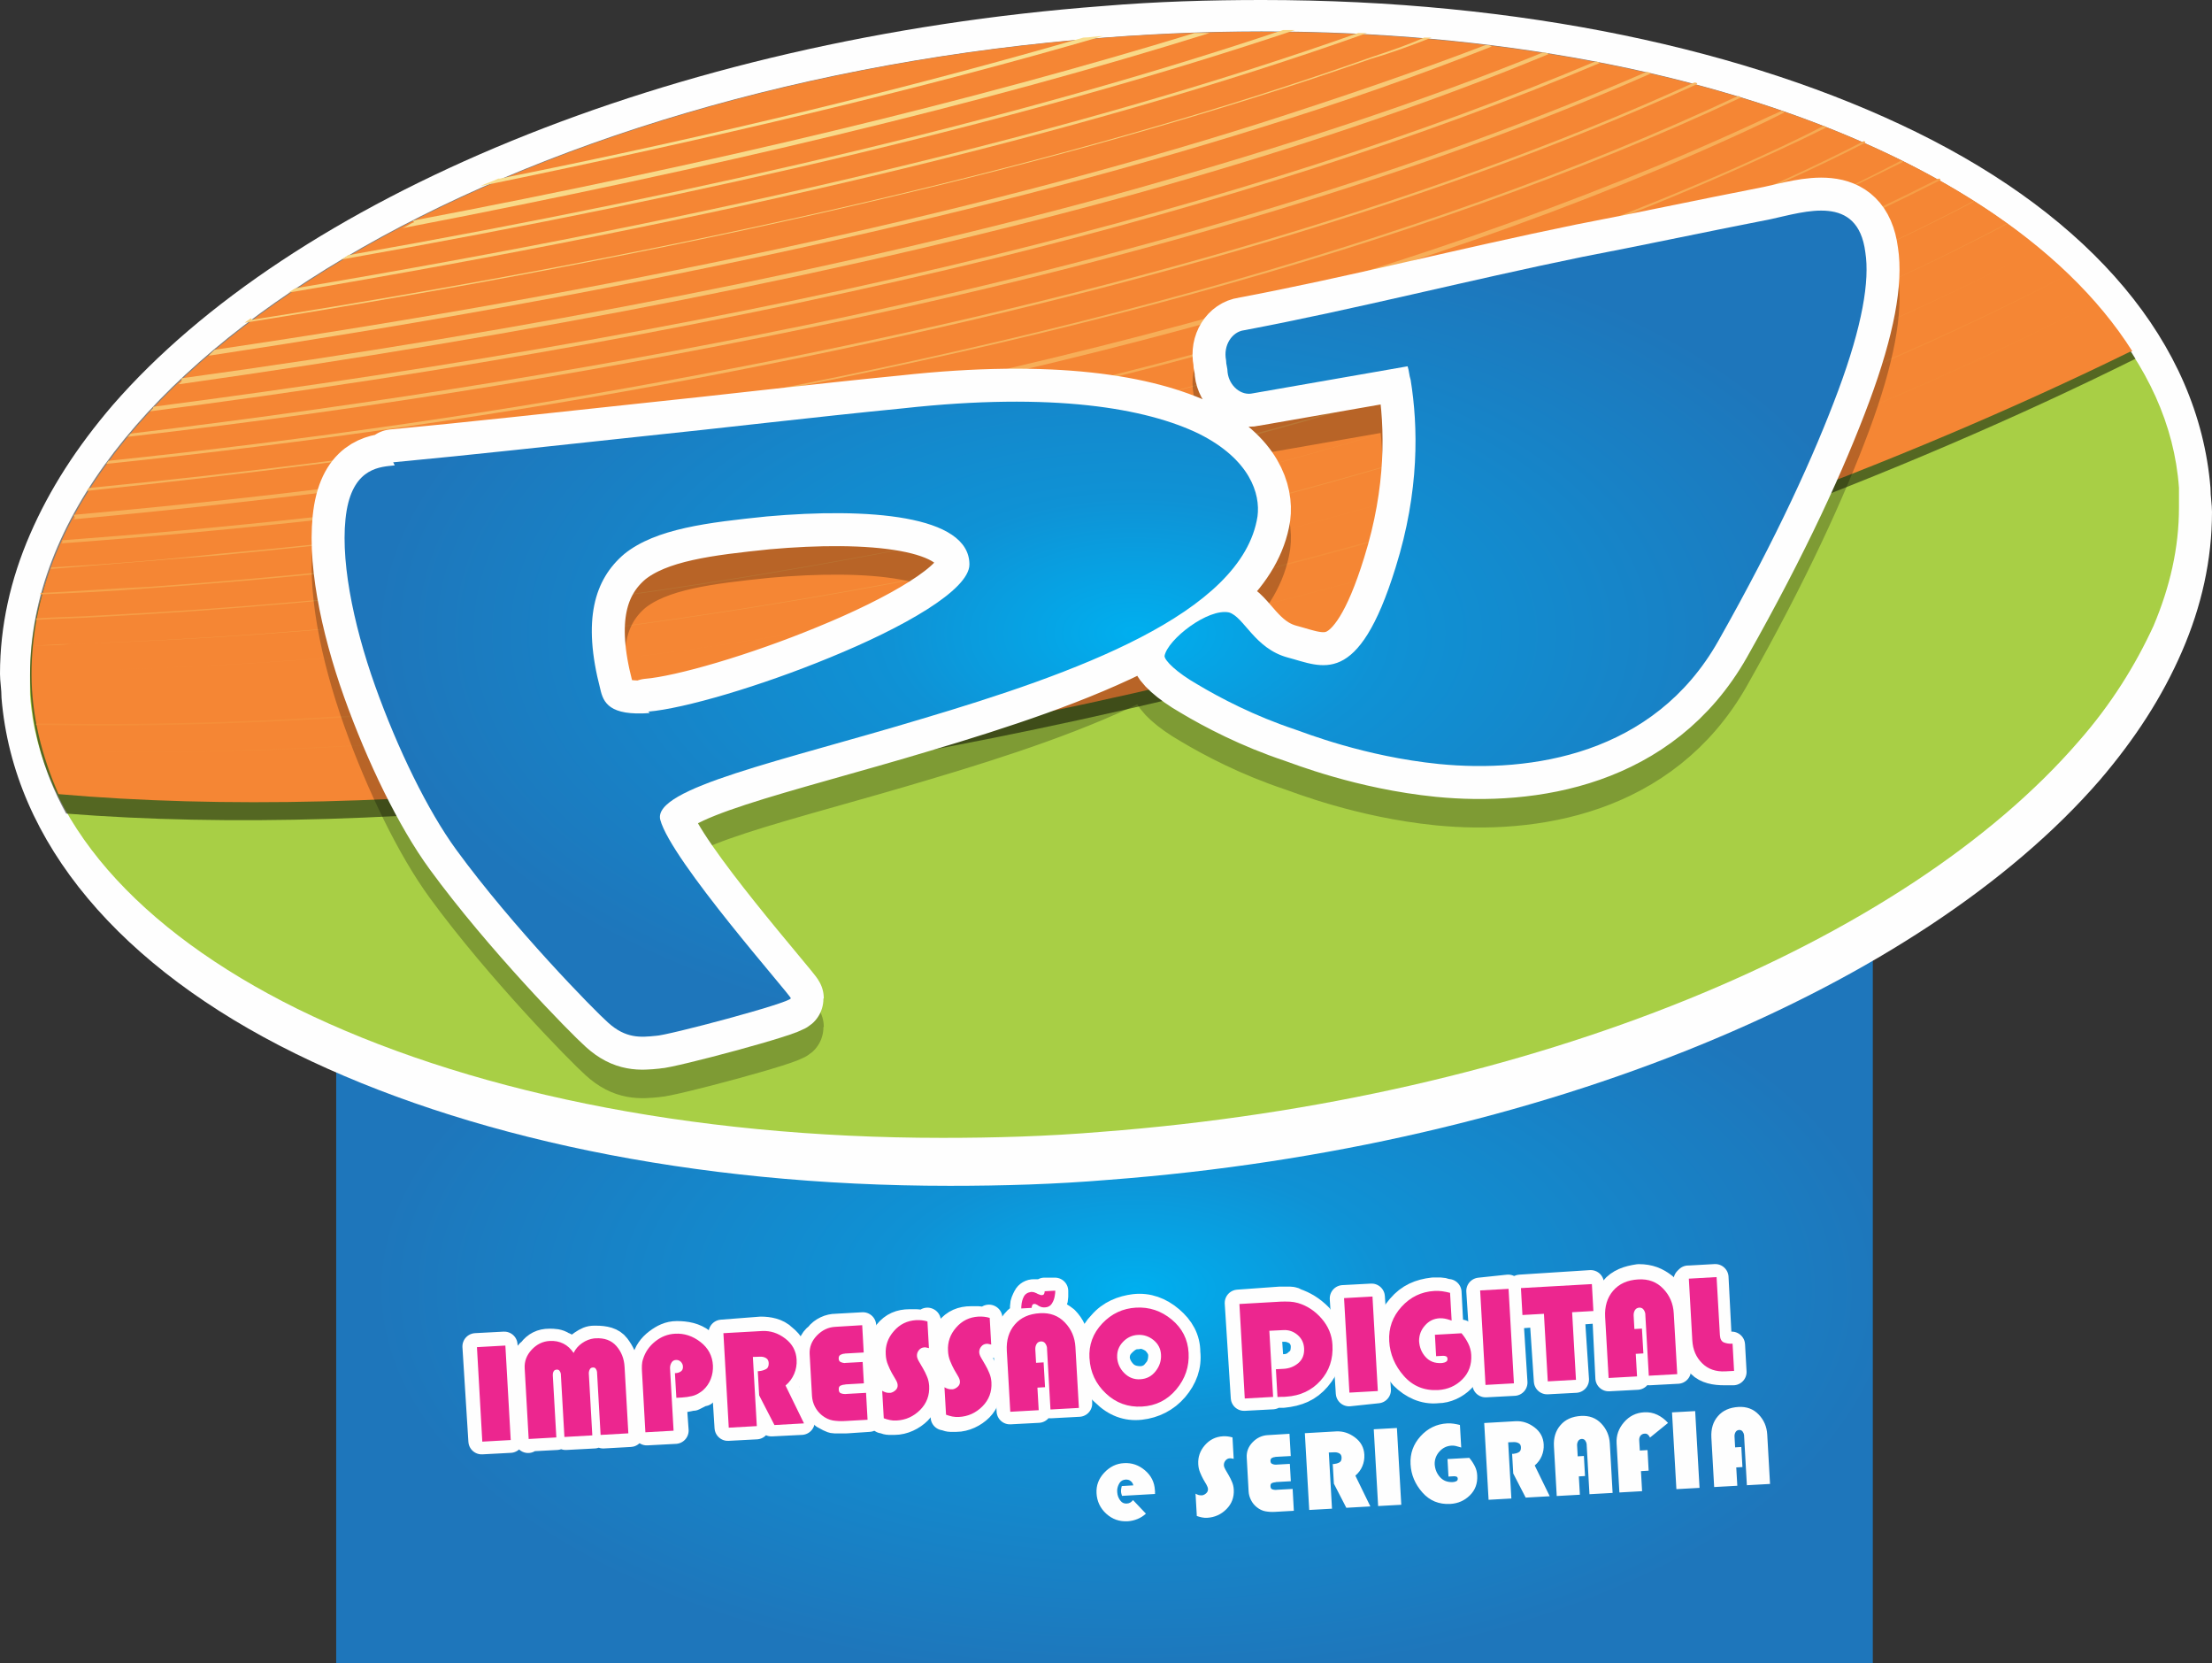 <?xml version="1.0" encoding="UTF-8"?>
<!DOCTYPE svg PUBLIC "-//W3C//DTD SVG 1.1//EN" "http://www.w3.org/Graphics/SVG/1.1/DTD/svg11.dtd">
<!-- Creator: CorelDRAW X6 -->
<svg xmlns="http://www.w3.org/2000/svg" xml:space="preserve" width="321.457mm" height="241.637mm" version="1.1" style="shape-rendering:geometricPrecision; text-rendering:geometricPrecision; image-rendering:optimizeQuality; fill-rule:evenodd; clip-rule:evenodd"
viewBox="0 0 29339 22054"
 xmlns:xlink="http://www.w3.org/1999/xlink">
 <rect x="0" y="0" width="29339" height="22054" fill="#333333" stroke="none"/>
 <defs>
  <style type="text/css">
   <![CDATA[
    .str0 {stroke:#FEFEFE;stroke-width:353.48;stroke-linejoin:round}
    .str1 {stroke:black;stroke-width:874.318;stroke-linecap:round;stroke-linejoin:round;stroke-opacity:0.251}
    .str2 {stroke:#FEFEFE;stroke-width:874.318;stroke-linecap:round;stroke-linejoin:round}
    .fil2 {fill:none;fill-rule:nonzero}
    .fil29 {fill:none;fill-rule:nonzero}
    .fil6 {fill:#F58634}
    .fil4 {fill:#A8CF45;fill-rule:nonzero}
    .fil3 {fill:#EC268F;fill-rule:nonzero}
    .fil8 {fill:#F48A36;fill-rule:nonzero}
    .fil11 {fill:#F49540;fill-rule:nonzero}
    .fil7 {fill:#F58634;fill-rule:nonzero}
    .fil9 {fill:#F58E39;fill-rule:nonzero}
    .fil10 {fill:#F5923C;fill-rule:nonzero}
    .fil12 {fill:#F59943;fill-rule:nonzero}
    .fil15 {fill:#F5A64F;fill-rule:nonzero}
    .fil13 {fill:#F69E47;fill-rule:nonzero}
    .fil14 {fill:#F6A24A;fill-rule:nonzero}
    .fil16 {fill:#F6AA53;fill-rule:nonzero}
    .fil18 {fill:#F6B25C;fill-rule:nonzero}
    .fil17 {fill:#F7AE58;fill-rule:nonzero}
    .fil19 {fill:#F7B761;fill-rule:nonzero}
    .fil20 {fill:#F7BB66;fill-rule:nonzero}
    .fil22 {fill:#F7C470;fill-rule:nonzero}
    .fil21 {fill:#F8C06B;fill-rule:nonzero}
    .fil23 {fill:#F8C875;fill-rule:nonzero}
    .fil24 {fill:#F8CD79;fill-rule:nonzero}
    .fil25 {fill:#F8D17E;fill-rule:nonzero}
    .fil26 {fill:#F8D583;fill-rule:nonzero}
    .fil27 {fill:#F8D988;fill-rule:nonzero}
    .fil28 {fill:#F8DE8E;fill-rule:nonzero}
    .fil1 {fill:#FEFEFE;fill-rule:nonzero}
    .fil30 {fill:black;fill-rule:nonzero;fill-opacity:0.251}
    .fil5 {fill:black;fill-opacity:0.502}
    .fil0 {fill:url(#id0)}
    .fil31 {fill:url(#id1);fill-rule:nonzero}
   ]]>
  </style>
  <radialGradient id="id0" gradientUnits="objectBoundingBox" cx="52%" cy="52%" r="50%" fx="52%" fy="52%">
   <stop offset="0" style="stop-color:#00AFEF"/>
   <stop offset="0.322" style="stop-color:#0F92D5"/>
   <stop offset="1" style="stop-color:#1E76BB"/>
   <stop offset="1" style="stop-color:#1E76BB"/>
  </radialGradient>
  <radialGradient id="id1" gradientUnits="objectBoundingBox" xlink:href="#id0" cx="52%" cy="52%" r="50%" fx="52%" fy="52%">
  </radialGradient>
 </defs>
 <g id="Camada_x0020_1">
  <polygon class="fil0" points="4459,22054 24840,22054 24840,11723 4459,11723 "/>
  <path class="fil1" d="M14630 80c717,-60 1413,-80 2110,-80 3424,0 6449,657 8678,1752 2309,1135 3742,2787 3901,4717 0,119 20,219 20,318l0 0 0 0c0,637 -139,1254 -398,1851 -259,597 -617,1154 -1095,1712 -2369,2727 -7365,4857 -13137,5294 -717,60 -1413,80 -2110,80l0 0c-3424,0 -6449,-657 -8678,-1752 -2309,-1135 -3742,-2787 -3901,-4717 0,-119 -20,-219 -20,-318l0 0 0 0c0,-637 139,-1254 398,-1851 259,-597 617,-1154 1095,-1712 2369,-2727 7365,-4857 13137,-5294z"/>
  <g>
   <polygon class="fil2 str0" points="6688,17834 6767,19088 6389,19108 6310,17854 "/>
  </g>
  <g>
   <g>
    <path id="_1" class="fil2 str0" d="M7006 19088l-60 -935c0,-100 20,-179 100,-239 60,-80 139,-119 239,-119 60,0 119,0 179,40 60,20 100,60 139,119 20,-60 60,-100 119,-139 60,-40 100,-60 159,-60 0,0 0,0 0,0 0,0 0,0 20,0 119,0 219,20 279,100 60,80 100,159 119,279l60 876 -358 20 -40 -816c0,0 0,0 0,0 0,0 0,0 0,0 0,-20 0,-20 -20,-40 0,-20 -20,-20 -40,-20 -20,0 -40,0 -40,20 0,20 -20,20 -20,40 0,0 0,0 0,0 0,0 0,0 0,0l40 816 -378 20 -40 -816c0,0 0,0 0,0 0,0 0,0 0,0 0,-20 0,-20 -20,-40 0,-20 -20,-20 -40,-20 -20,0 -40,0 -40,20 0,20 -20,40 -20,40l40 816 -378 20 0 20z"/>
   </g>
  </g>
  <g>
   <g>
    <path id="_2" class="fil2 str0" d="M8957 18531l-20 -338c20,0 60,0 80,-20 20,-20 40,-40 40,-60 0,-20 -20,-40 -20,-60 -20,-20 -40,-20 -60,-20 -20,0 -40,20 -60,40 -20,20 -20,40 -20,60 0,0 0,0 0,0 0,0 0,0 0,0l60 836 -378 20 -40 -796c0,-20 0,-60 0,-80 0,-20 0,-60 20,-80 20,-100 80,-179 159,-239 80,-60 159,-100 259,-100 119,0 239,20 338,100 100,80 159,179 159,318 0,60 0,119 -20,179 -20,60 -60,100 -100,159 0,0 0,0 -20,20 0,0 0,0 -20,0 -40,20 -80,40 -119,60 -40,0 -80,20 -139,20l-80 0 -20 -20z"/>
   </g>
  </g>
  <g>
   <g>
    <path id="_3" class="fil2 str0" d="M9972 17993l60 916 -378 20 -80 -1254 518 -40c100,0 219,20 299,100 100,80 139,159 159,279 0,60 0,119 -40,179 -20,60 -60,119 -119,159l239 498 -398 20 -199 -398 -20 -318c0,0 0,0 0,0 0,0 0,0 20,0 40,0 60,-20 80,-20 20,-20 40,-40 40,-80 0,-40 -20,-60 -40,-60 -20,-20 -40,-20 -80,-20 0,0 0,0 0,0 0,0 0,0 0,0l-100 0 40 20z"/>
   </g>
  </g>
  <g>
   <g>
    <path id="_4" class="fil2 str0" d="M11425 18053l20 279 -239 20c0,0 0,0 0,0 0,0 0,0 0,0 -20,0 -40,0 -60,20 -20,0 -20,20 -20,60 0,20 20,40 20,40 20,0 40,0 60,0 0,0 0,0 20,0 0,0 0,0 20,0l259 -20 20 358 -299 20c-60,0 -100,0 -159,0 -40,0 -100,-40 -139,-60 -40,-40 -80,-80 -100,-119 -20,-40 -40,-100 -40,-139l-40 -557c0,-100 20,-179 100,-239 60,-80 159,-119 239,-119l358 -20 20 358 -259 20c0,0 0,0 0,0 0,0 0,0 0,0 -20,0 -40,0 -60,20 -20,0 -20,20 -20,60 0,20 0,40 20,40 20,0 40,20 60,20 0,0 0,0 20,0 0,0 0,0 20,0l219 -20 -40 -20z"/>
   </g>
  </g>
  <g>
   <g>
    <path id="_5" class="fil2 str0" d="M12301 17516l20 358c-20,0 -20,0 -40,0 -20,0 -20,0 -40,0 -20,0 -60,20 -80,40 -20,20 -20,40 -20,80 0,20 20,40 20,80 20,20 40,60 60,100 20,40 40,80 60,100 20,40 20,80 20,119 0,119 -40,239 -119,318 -80,80 -199,139 -318,139 -20,0 -60,0 -80,0 -20,0 -60,-20 -80,-20l-20 -358c20,0 40,20 40,20 20,0 40,0 40,0 0,0 0,0 0,0 0,0 0,0 0,0 20,0 40,-20 60,-40 20,-20 20,-40 20,-60 0,-20 0,-40 -20,-60 -20,-20 -40,-60 -60,-80 -20,-40 -40,-80 -60,-119 -20,-40 -20,-80 -40,-139 0,-119 20,-219 100,-318 80,-100 179,-139 299,-139 20,0 60,0 80,0 20,0 60,0 80,20l0 0 80 -40z"/>
   </g>
  </g>
  <g>
   <g>
    <path id="_6" class="fil2 str0" d="M13117 17476l20 358c-20,0 -20,0 -40,0 -20,0 -20,0 -40,0 -20,0 -60,20 -80,40 -20,20 -20,40 -20,80 0,20 20,40 20,80 20,20 40,60 60,100 20,40 40,80 60,100 20,40 20,80 20,119 0,119 -40,239 -119,318 -80,80 -199,139 -318,139 -20,0 -60,0 -80,0 -20,0 -60,-20 -80,-20l-20 -358c20,0 40,20 40,20 20,0 40,0 40,0 0,0 0,0 0,0 0,0 0,0 0,0 20,0 40,-20 60,-40 20,-20 20,-40 20,-60 0,-20 0,-40 -20,-60 -20,-20 -40,-60 -60,-80 -20,-40 -40,-80 -60,-119 -20,-40 -20,-80 -40,-139 0,-119 20,-219 100,-318 80,-100 179,-139 299,-139 20,0 60,0 80,0 20,0 60,0 80,20l0 0 80 -40z"/>
   </g>
  </g>
  <g>
   <g>
    <path id="_7" class="fil2 str0" d="M13833 18053l20 338 -100 0 20 299 -378 20 -40 -816c0,-139 20,-259 100,-358 80,-100 199,-139 338,-159 139,0 239,40 338,119 80,80 139,199 139,318l40 796 -378 20 -40 -816c0,0 0,0 0,0 0,0 0,0 0,0 0,-20 -20,-40 -20,-60 -20,-20 -40,-20 -60,-20 -20,0 -40,20 -60,40 -20,20 -20,40 -20,80l20 179 100 0 -20 20zm20 -935l139 0c0,20 0,20 0,40 0,20 0,20 0,40 0,40 -20,80 -40,100 -20,40 -60,40 -100,60 -20,0 -20,0 -40,0 -20,0 -20,0 -40,-20 0,0 0,0 0,0 0,0 0,0 0,0 0,0 -20,0 -20,-20 0,0 -20,0 -20,0 -20,0 -20,0 -20,20 0,0 0,20 0,20 0,0 0,0 0,0 0,0 0,0 0,0l-139 0c0,0 0,-20 0,-20 0,0 0,-20 0,-20 0,-40 20,-80 40,-119 20,-40 60,-60 100,-60 20,0 40,0 40,0 20,0 20,0 40,20 0,0 0,0 0,0 0,0 0,0 20,0 0,0 20,0 20,0 0,0 20,0 20,0 20,0 20,0 20,-20 0,0 0,-20 0,-20 0,0 0,0 0,0 0,0 0,0 0,0l0 0 -20 0z"/>
   </g>
  </g>
  <g>
   <g>
    <path id="_8" class="fil2 str0" d="M14450 18013c-20,-179 40,-338 159,-458 119,-139 279,-199 438,-219 179,-20 338,40 478,159 139,119 219,259 219,438 20,179 -40,338 -159,478 -119,139 -279,219 -458,239 -179,20 -338,-40 -478,-179 -139,-119 -199,-279 -219,-458l0 0 20 0zm358 -20c0,80 40,159 100,219 60,60 139,80 219,80 80,0 159,-40 199,-100 60,-60 80,-139 80,-219 0,-80 -40,-139 -100,-199 -60,-40 -139,-80 -219,-60 -80,0 -139,40 -199,100 -60,60 -80,119 -80,199l0 0 0 -20z"/>
   </g>
  </g>
  <g>
   <g>
    <path id="_9" class="fil2 str0" d="M16819 17635l60 876 -378 20 -80 -1254 557 -40c40,0 80,0 100,0 40,0 80,0 100,20 119,40 219,100 318,199 80,100 139,219 139,338 20,179 -40,338 -159,478 -119,139 -259,199 -458,219 -20,0 -20,0 -20,0 0,0 -20,0 -20,0 -20,0 -20,0 -20,0 0,0 -20,0 -20,0l-20 -358 100 0c80,0 139,-20 199,-80 60,-40 80,-119 80,-199 0,-80 -40,-139 -80,-179 -60,-40 -119,-60 -179,-60l-179 0 -40 20z"/>
   </g>
  </g>
  <g>
   <g>
    <polygon id="_10" class="fil2 str0" points="18192,17197 18272,18431 17894,18471 17814,17217 "/>
   </g>
  </g>
  <g>
   <g>
    <path id="_11" class="fil2 str0" d="M19028 17695l358 -20c40,40 60,80 80,139 20,40 40,100 40,159 0,139 -40,239 -119,318 -80,80 -199,139 -318,139 -179,20 -338,-60 -458,-179 -119,-139 -179,-279 -199,-458 -20,-179 40,-318 159,-458 119,-139 259,-199 438,-219 40,0 80,0 100,0 40,0 60,20 100,20l20 378c0,0 0,0 -20,0 0,0 0,0 -20,0 -20,0 -40,-20 -60,-20 -20,0 -40,0 -60,0 -80,0 -139,40 -199,100 -60,60 -80,119 -80,199 0,80 40,159 80,219 60,60 119,80 219,80 0,0 0,0 20,0 0,0 0,0 20,0 20,0 20,0 40,-20 20,0 20,-20 20,-40 0,-20 0,-20 -20,-40 -20,0 -20,0 -40,0l-80 0 -20 -279 0 -20z"/>
   </g>
  </g>
  <g>
   <g>
    <polygon id="_12" class="fil2 str0" points="20004,17078 20083,18332 19705,18352 19625,17118 "/>
   </g>
  </g>
  <g>
   <g>
    <polygon id="_13" class="fil2 str0" points="20840,17396 20899,18292 20521,18312 20461,17416 20183,17436 20163,17078 21098,17018 21118,17376 "/>
   </g>
  </g>
  <g>
   <g>
    <path id="_14" class="fil2 str0" d="M21775 17615l20 338 -100 0 20 299 -378 20 -40 -816c0,-139 20,-259 100,-358 80,-100 199,-139 338,-159 139,0 239,40 338,119 80,80 139,199 139,318l40 796 -378 20 -40 -816c0,0 0,0 0,0 0,0 0,0 0,0 0,-20 -20,-40 -20,-60 -20,-20 -40,-20 -60,-20 -20,0 -40,20 -60,40 -20,20 -20,40 -20,80l20 179 100 0 -20 20z"/>
   </g>
  </g>
  <g>
   <g>
    <path id="_15" class="fil2 str0" d="M22392 16958l358 -20 40 776c0,60 20,80 60,100 40,20 80,20 119,20l20 358 -119 0c-119,0 -239,-20 -318,-100 -80,-80 -119,-179 -139,-299l-40 -816 20 -20z"/>
   </g>
  </g>
  <path class="fil3" d="M6703 17842l71 1253 -377 21 -71 -1253 377 -21zm309 1239l-53 -939c-5,-91 26,-173 93,-245 67,-72 147,-111 238,-116 68,-4 128,8 182,35 54,27 99,69 136,124 25,-52 62,-95 112,-130 50,-35 104,-56 161,-63 3,0 5,0 8,0 3,0 7,0 10,-1 118,-7 210,27 276,102 66,75 103,167 109,277l50 881 -368 21 -47 -826c0,0 0,-1 0,-3 0,-2 0,-3 0,-5 -2,-15 -7,-29 -16,-42 -8,-13 -21,-19 -39,-18 -19,1 -32,8 -40,22 -8,14 -13,29 -14,45 0,3 0,5 0,7 0,2 0,4 0,7l46 819 -370 21 -47 -826c0,0 0,-1 0,-3 0,-2 0,-3 0,-5 -2,-15 -7,-29 -16,-41 -8,-13 -21,-19 -39,-18 -20,1 -34,9 -42,25 -8,15 -11,32 -10,50l47 824 -370 21zm1959 -544l-19 -329c29,0 54,-7 76,-21 22,-14 32,-36 30,-68 -1,-24 -11,-44 -28,-62 -17,-17 -38,-25 -64,-24 -26,1 -46,13 -58,33 -13,21 -20,43 -21,67 0,1 0,3 0,5 0,2 0,3 0,5l47 828 -374 21 -45 -804c-2,-28 -2,-55 -1,-84 1,-28 6,-57 16,-85 29,-92 82,-169 161,-232 79,-63 166,-97 263,-102 121,-7 234,30 337,110 103,80 158,184 165,310 3,61 -6,121 -28,179 -22,58 -57,109 -104,151 -5,4 -9,8 -14,11 -4,3 -8,6 -12,9 -40,29 -80,48 -121,57 -41,10 -85,16 -133,19l-75 4zm1015 -542l52 915 -372 21 -71 -1253 515 -29c109,-5 211,28 305,100 94,71 145,165 151,280 4,66 -7,129 -32,188 -25,59 -63,111 -115,155l245 502 -392 22 -203 -394 -18 -321c3,1 5,2 9,1 3,0 7,0 10,-1 33,-3 62,-12 89,-26 27,-14 39,-42 37,-83 -2,-30 -14,-51 -36,-64 -22,-13 -46,-19 -73,-18 -1,0 -3,0 -5,0 -2,0 -3,0 -5,0l-92 3zm1456 66l16 282 -244 14c-1,1 -2,2 -3,2 -1,0 -2,0 -3,0 -21,1 -41,6 -59,14 -18,8 -26,26 -24,53 1,26 11,43 28,49 17,7 36,10 56,10 5,0 10,-1 14,-1 4,0 9,-1 14,-1l250 -14 20 357 -306 17c-55,3 -107,0 -156,-8 -49,-9 -96,-31 -142,-67 -39,-32 -71,-70 -94,-115 -23,-45 -36,-93 -39,-143l-31 -554c-5,-93 27,-175 96,-247 69,-71 150,-110 241,-115l360 -22 20 362 -250 14c-1,1 -2,2 -3,2 -1,0 -2,0 -3,0 -20,1 -38,7 -54,16 -16,10 -23,26 -22,50 1,22 10,37 25,44 16,8 32,12 50,14 4,0 7,0 10,-1 3,0 7,0 10,-1l220 -12zm859 -540l20 355c-10,-2 -21,-4 -31,-7 -11,-3 -21,-4 -31,-3 -29,2 -53,14 -71,37 -19,23 -27,48 -26,76 1,21 10,46 26,73 16,27 34,58 53,91 20,34 38,70 54,109 17,39 26,80 29,124 7,125 -33,232 -119,319 -87,87 -191,135 -314,141 -29,2 -57,0 -86,-6 -29,-6 -56,-14 -83,-24l-21 -364c16,9 31,16 47,21 16,5 32,7 48,6 3,0 5,0 8,0 2,0 5,0 8,0 25,-5 47,-17 67,-36 20,-19 29,-41 27,-68 -1,-20 -9,-43 -25,-70 -15,-26 -33,-56 -52,-89 -18,-33 -36,-70 -52,-111 -17,-41 -27,-86 -29,-136 -7,-116 29,-219 108,-309 78,-90 176,-138 294,-145 26,-1 52,-1 78,2 26,3 51,8 75,16l0 -2zm826 -47l20 355c-10,-2 -21,-4 -31,-7 -11,-3 -21,-4 -31,-3 -29,2 -53,14 -71,37 -19,23 -27,48 -26,76 1,21 10,46 26,73 16,27 34,58 53,91 20,34 38,70 54,109 17,39 26,80 29,124 7,126 -33,232 -119,319 -87,87 -191,135 -314,141 -29,2 -57,-1 -86,-6 -29,-6 -56,-14 -83,-24l-21 -364c16,9 31,16 47,21 16,5 32,7 48,6 2,0 5,0 8,0 2,0 5,0 8,0 25,-5 47,-17 67,-36 20,-19 29,-41 27,-68 -1,-20 -9,-43 -25,-70 -15,-26 -33,-56 -52,-89 -18,-33 -36,-70 -52,-111 -17,-41 -27,-86 -29,-136 -7,-116 29,-219 108,-309 78,-90 176,-138 294,-145 26,-1 52,-1 78,2 26,3 51,8 75,16l0 -2zm715 591l19 329 -101 6 17 299 -377 21 -46 -807c-8,-141 27,-258 106,-350 79,-92 190,-142 334,-150 134,-8 244,33 330,123 86,89 133,198 140,327l46 806 -377 21 -46 -807c0,0 0,-1 0,-3 0,-2 0,-4 0,-7 -2,-21 -10,-41 -23,-59 -13,-18 -31,-27 -55,-27 -28,2 -48,13 -60,34 -13,21 -18,45 -17,72l10 178 101 -6zm13 -943l141 -8c1,11 0,23 -1,34 -1,11 -3,23 -5,34 -5,37 -18,71 -38,103 -20,32 -51,49 -92,51 -14,1 -27,0 -41,-3 -13,-3 -26,-8 -38,-15 -3,-1 -5,-3 -9,-5 -3,-2 -6,-5 -9,-7 -8,-5 -16,-9 -23,-12 -8,-3 -15,-5 -23,-4 -11,1 -19,5 -24,14 -5,8 -7,18 -8,28 0,3 0,4 -1,6 -1,1 -1,3 -1,4l-137 8c0,-6 0,-13 0,-20 0,-7 1,-14 2,-22 3,-41 13,-79 31,-114 18,-35 50,-56 96,-63 16,-1 30,1 43,5 12,4 24,9 36,15 3,2 6,4 9,6 3,2 7,3 11,4 8,3 15,6 23,9 8,3 16,4 25,3 13,-1 21,-6 26,-15 4,-9 7,-19 8,-29 0,-1 0,-2 0,-3 0,-1 0,-2 0,-3l0 -2zm595 889c-10,-178 47,-332 170,-462 123,-130 273,-200 448,-210 177,-10 334,43 473,158 139,115 214,262 224,441 10,182 -44,343 -163,485 -119,142 -271,218 -456,228 -185,10 -345,-48 -479,-175 -134,-127 -206,-282 -216,-463l0 -2zm367 -15c5,81 36,152 95,211 59,59 129,87 212,82 84,-5 152,-40 204,-107 52,-66 76,-140 71,-220 -4,-79 -38,-143 -99,-193 -62,-50 -132,-73 -209,-68 -76,4 -142,35 -197,93 -55,58 -80,125 -76,203l0 -2z"/>
  <path class="fil3" d="M16836 17644l50 879 -376 21 -71 -1253 560 -32c36,-1 73,0 109,1 37,2 73,8 108,18 121,36 226,105 314,207 88,102 136,217 143,347 11,188 -42,347 -159,476 -116,129 -268,200 -454,212 -10,1 -20,1 -29,2 -9,1 -19,0 -29,0 -10,1 -20,1 -29,1 -9,0 -19,0 -29,1l-21 -368 96 -5c78,-3 145,-29 201,-76 56,-48 82,-114 77,-197 -4,-73 -34,-132 -88,-178 -55,-46 -117,-67 -187,-63l-186 9zm1368 -452l71 1253 -377 21 -71 -1253 377 -21zm826 507l355 -20c35,41 64,85 88,133 24,48 38,99 41,154 7,130 -32,239 -119,325 -87,87 -193,133 -320,141 -184,10 -336,-52 -455,-187 -119,-135 -184,-289 -194,-460 -10,-174 44,-326 163,-457 118,-130 263,-200 435,-210 36,-2 72,-1 106,4 34,5 69,12 103,21l21 368c-4,-1 -8,-2 -12,-4 -4,-2 -9,-3 -12,-4 -22,-8 -44,-14 -66,-18 -22,-4 -45,-6 -69,-5 -78,4 -143,36 -195,96 -53,59 -78,128 -78,205 5,83 33,154 86,212 53,59 123,86 211,81 4,0 8,0 12,-1 4,0 9,-1 14,-3 14,-2 26,-7 38,-15 11,-8 17,-20 16,-37 -1,-18 -8,-29 -21,-34 -13,-5 -27,-7 -42,-6l-88 5 -16 -285zm979 -609l71 1253 -377 21 -71 -1253 377 -21zm843 310l51 896 -374 21 -51 -896 -285 16 -20 -357 941 -53 20 357 -282 16zm926 217l19 329 -101 6 17 299 -377 21 -46 -807c-8,-141 27,-258 106,-350 79,-92 190,-142 334,-150 134,-8 244,33 330,123 86,89 133,198 140,327l46 806 -377 21 -46 -807c0,0 0,-1 0,-3 0,-2 0,-4 0,-7 -2,-21 -10,-41 -23,-59 -13,-18 -31,-27 -55,-27 -28,2 -48,13 -60,34 -13,21 -18,45 -17,72l10 178 101 -6zm622 -662l368 -21 44 770c3,51 21,84 54,97 33,13 71,19 114,16l20 361 -115 6c-126,7 -230,-29 -309,-108 -80,-79 -123,-180 -130,-303l-46 -819z"/>
  <path class="fil1" d="M15319 19810l-437 25c-3,-8 -5,-17 -8,-26 -3,-9 -4,-18 -5,-27 -1,-14 0,-28 2,-40 2,-12 4,-25 8,-37l153 -9c-5,-24 -17,-43 -35,-57 -18,-15 -40,-21 -65,-20 -37,2 -64,17 -82,44 -18,28 -28,57 -32,89 0,5 0,10 0,15 0,5 0,10 0,15 0,6 1,12 2,18 1,6 2,13 3,20 7,30 20,58 41,83 20,25 48,36 82,34 18,-1 34,-6 47,-14 13,-8 24,-19 35,-32l171 180c-33,30 -70,54 -112,71 -42,17 -85,27 -130,30 -109,6 -203,-27 -284,-100 -80,-73 -123,-164 -129,-271 -6,-103 28,-194 102,-273 74,-79 161,-122 263,-127 104,-6 196,26 278,96 82,70 125,157 131,261 0,4 0,8 1,12 0,4 0,8 1,13 -1,4 -1,8 -1,12 0,4 1,9 1,14zm1028 -755l16 289c-8,-2 -17,-3 -26,-5 -9,-2 -17,-3 -25,-2 -23,1 -43,11 -58,30 -15,19 -22,39 -21,62 1,17 8,37 21,59 13,22 27,47 43,74 16,28 31,57 44,89 14,32 21,65 23,101 6,102 -27,189 -97,259 -70,71 -156,109 -255,115 -23,1 -47,0 -70,-5 -23,-5 -46,-11 -68,-19l-17 -296c13,7 26,13 38,17 13,4 26,5 39,5 2,0 4,0 6,0 2,0 4,0 6,0 20,-4 38,-14 54,-29 16,-15 23,-34 22,-55 -1,-16 -8,-35 -20,-57 -12,-21 -27,-45 -42,-72 -15,-27 -29,-57 -43,-91 -14,-34 -22,-70 -24,-110 -5,-94 24,-178 88,-251 64,-73 143,-112 239,-118 21,-1 43,-1 64,2 21,2 41,7 61,13l0 -2zm761 357l13 229 -198 11c-1,1 -2,2 -2,2 -1,0 -1,0 -2,0 -17,1 -33,5 -48,11 -14,6 -21,21 -20,43 1,21 9,35 23,40 14,5 29,8 46,8 4,0 8,0 11,-1 4,0 7,0 11,-1l203 -11 16 290 -249 14c-45,3 -87,0 -127,-7 -40,-7 -78,-25 -116,-55 -32,-26 -58,-57 -76,-94 -19,-37 -30,-75 -32,-116l-25 -450c-4,-76 22,-143 78,-201 56,-58 122,-89 196,-94l293 -18 17 295 -203 11c-1,1 -2,2 -2,2 -1,0 -1,0 -2,0 -16,1 -31,5 -44,13 -13,8 -19,21 -18,41 1,18 8,30 20,36 13,6 26,10 40,11 3,0 6,0 8,0 3,0 5,0 8,0l179 -10zm517 -150l42 743 -302 17 -58 -1018 418 -24c89,-4 171,23 248,81 77,58 118,134 123,227 3,54 -6,105 -26,153 -20,48 -51,90 -93,126l199 408 -319 18 -165 -320 -15 -261c2,1 4,1 7,1 3,0 5,0 8,0 26,-3 51,-9 72,-21 22,-11 32,-34 30,-68 -1,-24 -11,-42 -29,-52 -18,-10 -38,-15 -59,-15 -1,0 -2,0 -4,0 -2,0 -3,0 -4,0l-75 3zm903 -327l58 1018 -307 17 -58 -1018 307 -17zm671 412l289 -16c28,33 52,69 72,108 20,39 31,80 33,125 6,106 -26,194 -97,264 -71,70 -157,108 -260,114 -150,8 -273,-42 -370,-152 -97,-110 -150,-235 -157,-374 -8,-141 36,-265 132,-371 96,-106 214,-163 353,-171 30,-2 58,0 86,4 28,4 56,10 84,17l17 299c-3,-1 -6,-2 -10,-3 -4,-1 -7,-2 -10,-3 -18,-6 -36,-11 -54,-15 -18,-4 -37,-5 -56,-4 -63,4 -116,30 -159,78 -43,48 -64,104 -63,166 4,67 27,125 70,173 43,48 100,70 171,66 3,0 6,0 10,-1 4,0 7,-1 11,-2 11,-2 21,-6 31,-12 9,-7 14,-17 13,-30 -1,-14 -6,-23 -17,-27 -10,-4 -22,-6 -34,-5l-72 4 -13 -232zm805 -220l42 743 -302 17 -58 -1018 418 -24c89,-4 171,23 248,81 77,58 118,134 123,227 3,54 -6,105 -26,153 -20,48 -51,90 -93,126l199 408 -319 18 -165 -320 -15 -261c2,1 4,1 7,1 3,0 5,0 8,0 26,-3 51,-9 72,-21 22,-11 32,-34 30,-68 -1,-24 -11,-42 -29,-52 -18,-10 -38,-15 -59,-15 -1,0 -2,0 -4,0 -2,0 -3,0 -4,0l-75 3zm1004 178l15 267 -82 5 14 243 -307 17 -37 -656c-7,-115 22,-210 87,-284 64,-75 155,-115 272,-122 109,-6 198,27 268,100 70,73 108,161 114,266l37 655 -307 17 -37 -656c0,0 0,-1 0,-2 0,-2 0,-3 0,-5 -2,-17 -8,-33 -19,-48 -11,-15 -26,-22 -45,-22 -22,1 -39,11 -49,28 -10,17 -15,37 -14,58l8 145 82 -5zm844 -77l15 273 -102 6 15 266 -301 17 -37 -652c-6,-104 27,-197 98,-279 71,-82 160,-126 266,-132 63,-4 122,7 176,33 54,26 101,62 142,108l-239 194c-7,-15 -16,-28 -27,-38 -11,-11 -26,-15 -43,-14 -25,1 -44,11 -57,28 -12,17 -18,38 -16,62l8 134 102 -6zm632 -517l58 1018 -307 17 -58 -1018 307 -17zm612 475l15 267 -82 5 14 243 -307 17 -37 -656c-6,-115 22,-210 87,-284 64,-75 155,-115 272,-122 109,-6 198,27 268,100 70,73 108,161 114,266l37 655 -307 17 -37 -656c0,0 0,-1 0,-2 0,-2 0,-3 0,-5 -2,-17 -8,-33 -19,-48 -11,-15 -25,-22 -45,-22 -22,1 -39,11 -49,28 -10,17 -15,37 -14,58l8 145 82 -5z"/>
  <path class="fil4" d="M16799 597c-697,0 -1393,20 -2110,80 -5732,438 -10649,2508 -12958,5175 -438,498 -756,1015 -995,1533 -219,518 -338,1035 -338,1572l0 0 0 0c0,100 0,179 0,259 119,1672 1453,3125 3543,4160 2189,1075 5175,1712 8559,1712l0 0c697,0 1393,-20 2110,-80 5732,-438 10649,-2508 12958,-5175 438,-498 756,-1015 995,-1533 219,-518 338,-1035 338,-1572l0 0 0 0c0,-100 0,-179 0,-259 -119,-1672 -1453,-3125 -3543,-4160 -2170,-1075 -5175,-1712 -8559,-1712z"/>
  <path class="fil5" d="M28324 4757c-3125,1553 -6947,2986 -11146,4100 -6210,1632 -12022,2269 -16301,1931 -318,-577 -478,-1194 -478,-1851 0,-4060 6369,-7842 14251,-8439 6469,-498 11942,1334 13674,4259l0 0z"/>
  <path class="fil6" d="M28264 4658c-3085,1513 -6807,2886 -10888,3961 -6349,1672 -12301,2289 -16600,1911 -219,-498 -358,-1035 -358,-1592 0,-4060 6369,-7842 14251,-8439 6389,-478 11803,1294 13614,4160l-20 0z"/>
  <g>
   <path class="fil7" d="M677 10310c100,0 199,20 299,20 5314,239 12878,-756 19765,-2926 2607,-816 5115,-1811 7365,-2966 0,0 0,0 0,0 -2249,1154 -4757,2150 -7365,2966 -6887,2170 -14450,3165 -19765,2926 -100,0 -199,0 -299,-20l0 0z"/>
   <path class="fil8" d="M557 9952c80,0 159,0 239,0 5613,179 13395,-896 20322,-3185 2369,-776 4638,-1692 6688,-2767 0,0 0,0 0,0 -2050,1055 -4319,1990 -6688,2767 -6907,2269 -14709,3344 -20322,3185 -80,0 -159,0 -239,0l0 0z"/>
   <path class="fil9" d="M478 9594c60,0 139,0 199,0 5872,100 13813,-1055 20680,-3404 2150,-736 4220,-1592 6071,-2548 0,0 0,0 0,0 -1851,975 -3921,1831 -6071,2568 -6887,2349 -14809,3503 -20680,3404 -60,0 -139,0 -199,0 0,0 0,0 0,0l0 -20z"/>
   <path class="fil10" d="M418 9255c80,0 139,0 219,0 6130,0 14112,-1214 20919,-3603 1951,-697 3802,-1473 5494,-2349 0,0 0,0 0,0 -1692,876 -3543,1672 -5494,2349 -6787,2388 -14789,3603 -20919,3603 -80,0 -139,0 -219,0 0,0 0,0 0,-20l0 20z"/>
   <path class="fil11" d="M418 8897c100,0 199,0 299,0 6349,-100 14351,-1373 20999,-3802 1752,-637 3404,-1334 4896,-2130 0,0 0,0 20,0 -1513,796 -3165,1493 -4916,2130 -6668,2408 -14649,3702 -20999,3802 -100,0 -199,0 -299,0 0,0 0,0 0,-20l0 20z"/>
   <path class="fil12" d="M438 8559c159,0 338,0 498,-20 6568,-219 14470,-1553 20959,-3981 1513,-577 2966,-1194 4279,-1891 0,0 20,0 20,0 -1334,697 -2767,1314 -4299,1891 -6489,2428 -14391,3782 -20959,3981 -179,0 -338,20 -498,20 0,0 0,-20 0,-20l0 20z"/>
   <path class="fil13" d="M478 8200c279,-20 577,-20 856,-40 6728,-338 14510,-1752 20760,-4180 1274,-498 2488,-1035 3623,-1612 0,0 20,0 20,20 -1135,577 -2349,1115 -3642,1612 -6250,2428 -14032,3822 -20760,4180 -299,20 -577,20 -856,40 0,0 0,-20 0,-20z"/>
   <path class="fil14" d="M557 7862c458,-20 935,-60 1413,-80 6827,-478 14391,-1931 20362,-4339 1015,-398 1970,-836 2886,-1314 0,0 20,0 20,20 -916,458 -1891,896 -2906,1314 -5971,2408 -13535,3861 -20382,4339 -478,40 -955,60 -1413,80 0,0 0,-20 0,-20l20 0z"/>
   <path class="fil15" d="M677 7524c736,-40 1473,-100 2209,-179 6867,-617 14132,-2130 19765,-4518 717,-299 1413,-617 2070,-955 0,0 20,0 20,20 -657,338 -1373,657 -2090,955 -5633,2369 -12918,3881 -19765,4518 -736,60 -1493,119 -2209,179 0,0 0,-20 0,-20z"/>
   <path class="fil16" d="M816 7165c1075,-80 2170,-179 3264,-299 6787,-756 13694,-2329 18929,-4638 398,-179 796,-358 1174,-557 20,0 20,0 40,20 -398,199 -796,378 -1194,557 -5255,2329 -12141,3881 -18929,4658 -1095,119 -2189,219 -3284,299 0,0 0,-20 20,-20l-20 -20z"/>
   <path class="fil17" d="M975 6827c1533,-139 3065,-299 4578,-518 6608,-896 13037,-2488 17854,-4737 80,-40 139,-60 219,-100 20,0 20,0 40,20 -80,40 -159,80 -239,119 -4797,2269 -11246,3861 -17854,4757 -1533,199 -3065,378 -4598,518 0,0 20,-20 20,-20l-20 -40z"/>
   <path class="fil18" d="M1194 6469c2050,-199 4100,-458 6111,-776 5931,-955 11505,-2428 15744,-4419 20,0 20,0 40,20 -4240,1990 -9833,3463 -15784,4419 -2010,318 -4080,577 -6150,796 0,-20 20,-20 20,-40l20 0z"/>
  </g>
  <path class="fil19" d="M1433 6111c2667,-279 5275,-657 7802,-1135 5016,-935 9614,-2229 13236,-3881 20,0 40,0 40,20 -3623,1652 -8240,2946 -13276,3901 -2528,478 -5155,856 -7822,1135 0,-20 20,-20 20,-40z"/>
  <path class="fil20" d="M1712 5752c3304,-398 6509,-916 9514,-1553 4001,-856 7643,-1951 10609,-3244 20,0 40,0 60,20 -2986,1314 -6628,2408 -10649,3264 -3006,637 -6230,1174 -9554,1553 20,-20 20,-20 40,-40l-20 0z"/>
  <path class="fil21" d="M2030 5394c3981,-518 7743,-1174 11146,-2010 2986,-736 5673,-1592 7982,-2568 20,0 40,0 60,20 -2309,975 -5036,1851 -8021,2588 -3424,836 -7205,1513 -11206,2030 20,-20 20,-20 40,-40l0 -20z"/>
  <path class="fil22" d="M2408 5016c4638,-637 8917,-1473 12639,-2508 1970,-557 3802,-1154 5414,-1811 20,0 60,0 80,20 -1632,677 -3483,1294 -5474,1851 -3742,1035 -8041,1871 -12699,2528 20,-20 40,-40 40,-40l0 -40z"/>
  <path class="fil23" d="M2846 4638c5255,-776 9972,-1771 13873,-3006 1055,-338 2050,-677 2986,-1035 20,0 60,0 80,20 -955,378 -1970,736 -3065,1075 -3941,1234 -8678,2229 -13953,3025 20,-20 40,-40 60,-60l20 -20z"/>
  <path class="fil24" d="M3344 4240c5812,-916 10868,-2070 14848,-3483 239,-80 478,-159 697,-259 40,0 60,0 100,0 -259,100 -518,199 -796,279 -4021,1413 -9096,2568 -14948,3503 20,-20 60,-40 80,-60l20 20z"/>
  <path class="fil25" d="M3921 3822c5553,-935 10330,-2050 14092,-3384 40,0 80,0 119,0 -3802,1353 -8638,2488 -14311,3443 40,-20 60,-40 100,-60z"/>
  <path class="fil26" d="M4618 3384c4857,-856 9017,-1851 12400,-2986 60,0 100,0 159,0 -3443,1154 -7703,2170 -12659,3045 40,-20 80,-40 119,-80l-20 20z"/>
  <path class="fil27" d="M5474 2926c3981,-756 7444,-1592 10370,-2488 60,0 119,0 199,0 -2986,935 -6568,1791 -10708,2588 60,-20 100,-60 159,-80l-20 -20z"/>
  <path class="fil28" d="M6628 2369c2886,-577 5474,-1214 7743,-1871 80,0 179,-20 259,-20 -2389,697 -5155,1353 -8260,1990 80,-40 159,-60 239,-100l20 0z"/>
  <g>
   <g>
    <path class="fil29 str1" d="M16501 4757c-159,20 -279,199 -239,398 0,60 20,100 20,159 20,179 179,318 338,279 677,-119 1373,-239 2050,-358 20,60 20,119 40,179 100,617 119,1473 -199,2488 -498,1612 -975,1314 -1433,1194 -438,-119 -577,-537 -776,-597 -279,-60 -816,358 -856,577 0,60 159,219 438,378 299,179 756,418 1294,597 119,40 916,358 1911,458 1214,119 2846,-119 3702,-1632 776,-1373 1274,-2468 1592,-3324 318,-856 418,-1453 358,-1831 -100,-776 -796,-537 -1254,-438 -916,179 -1752,358 -2488,498 -1553,318 -3025,697 -4498,975l0 0zm-7882 5076c-537,40 -617,-139 -657,-318 -239,-916 -80,-1453 318,-1791 418,-338 1115,-418 1891,-498 1334,-119 2687,-20 2687,637 0,338 -876,836 -1851,1234 -916,378 -1931,677 -2408,717l20 20zm-3384 -3284c-179,20 -537,20 -637,597 -100,597 80,1493 378,2329 299,836 697,1652 1075,2170 756,1035 1831,2130 2010,2289 239,219 438,199 637,179 139,0 1791,-438 1791,-498 0,-40 -1592,-1831 -1732,-2369 -100,-418 1612,-776 3463,-1334 2010,-597 4259,-1393 4459,-2687 40,-299 -100,-756 -776,-1095 -697,-338 -1931,-557 -3921,-338 -1214,119 -2369,259 -3523,378 -1115,119 -2189,239 -3244,338l20 40z"/>
   </g>
   <path id="_1_0" class="fil30" d="M16501 4757c-159,20 -279,199 -239,398 0,60 20,100 20,159 20,179 179,318 338,279 677,-119 1373,-239 2050,-358 20,60 20,119 40,179 100,617 119,1473 -199,2488 -498,1612 -975,1314 -1433,1194 -438,-119 -577,-537 -776,-597 -279,-60 -816,358 -856,577 0,60 159,219 438,378 299,179 756,418 1294,597 119,40 916,358 1911,458 1214,119 2846,-119 3702,-1632 776,-1373 1274,-2468 1592,-3324 318,-856 418,-1453 358,-1831 -100,-776 -796,-537 -1254,-438 -916,179 -1752,358 -2488,498 -1553,318 -3025,697 -4498,975l0 0zm-7882 5076c-537,40 -617,-139 -657,-318 -239,-916 -80,-1453 318,-1791 418,-338 1115,-418 1891,-498 1334,-119 2687,-20 2687,637 0,338 -876,836 -1851,1234 -916,378 -1931,677 -2408,717l20 20zm-3384 -3284c-179,20 -537,20 -637,597 -100,597 80,1493 378,2329 299,836 697,1652 1075,2170 756,1035 1831,2130 2010,2289 239,219 438,199 637,179 139,0 1791,-438 1791,-498 0,-40 -1592,-1831 -1732,-2369 -100,-418 1612,-776 3463,-1334 2010,-597 4259,-1393 4459,-2687 40,-299 -100,-756 -776,-1095 -697,-338 -1931,-557 -3921,-338 -1214,119 -2369,259 -3523,378 -1115,119 -2189,239 -3244,338l20 40z"/>
  </g>
  <g>
   <g>
    <path class="fil2 str2" d="M16501 4379c-159,20 -279,199 -239,398 0,60 20,100 20,159 20,179 179,318 338,279 677,-119 1373,-239 2050,-358 20,60 20,119 40,179 100,617 119,1473 -199,2488 -498,1612 -975,1314 -1433,1194 -438,-119 -577,-537 -776,-597 -279,-60 -816,358 -856,577 0,60 159,219 438,378 299,179 756,418 1294,597 119,40 916,358 1911,458 1214,119 2846,-119 3702,-1632 776,-1373 1274,-2468 1592,-3324 318,-856 418,-1453 358,-1831 -100,-776 -796,-537 -1254,-438 -916,179 -1752,358 -2488,498 -1553,318 -3025,697 -4498,975l0 0zm-7882 5076c-537,40 -617,-139 -657,-318 -239,-916 -80,-1453 318,-1791 418,-338 1115,-418 1891,-498 1334,-119 2687,-20 2687,637 0,338 -876,836 -1851,1234 -916,378 -1931,677 -2408,717l20 20zm-3384 -3284c-179,20 -537,20 -637,597 -100,597 80,1493 378,2329 299,836 697,1652 1075,2170 756,1035 1831,2130 2010,2289 239,219 438,199 637,179 139,0 1791,-438 1791,-498 0,-40 -1592,-1831 -1732,-2369 -100,-418 1612,-776 3463,-1334 2010,-597 4259,-1393 4459,-2687 40,-299 -100,-756 -776,-1095 -697,-338 -1931,-557 -3921,-338 -1214,119 -2369,259 -3523,378 -1115,119 -2189,239 -3244,338l20 40z"/>
   </g>
   <path id="_1_1" class="fil31" d="M16501 4379c-159,20 -279,199 -239,398 0,60 20,100 20,159 20,179 179,318 338,279 677,-119 1373,-239 2050,-358 20,60 20,119 40,179 100,617 119,1473 -199,2488 -498,1612 -975,1314 -1433,1194 -438,-119 -577,-537 -776,-597 -279,-60 -816,358 -856,577 0,60 159,219 438,378 299,179 756,418 1294,597 119,40 916,358 1911,458 1214,119 2846,-119 3702,-1632 776,-1373 1274,-2468 1592,-3324 318,-856 418,-1453 358,-1831 -100,-776 -796,-537 -1254,-438 -916,179 -1752,358 -2488,498 -1553,318 -3025,697 -4498,975l0 0zm-7882 5076c-537,40 -617,-139 -657,-318 -239,-916 -80,-1453 318,-1791 418,-338 1115,-418 1891,-498 1334,-119 2687,-20 2687,637 0,338 -876,836 -1851,1234 -916,378 -1931,677 -2408,717l20 20zm-3384 -3284c-179,20 -537,20 -637,597 -100,597 80,1493 378,2329 299,836 697,1652 1075,2170 756,1035 1831,2130 2010,2289 239,219 438,199 637,179 139,0 1791,-438 1791,-498 0,-40 -1592,-1831 -1732,-2369 -100,-418 1612,-776 3463,-1334 2010,-597 4259,-1393 4459,-2687 40,-299 -100,-756 -776,-1095 -697,-338 -1931,-557 -3921,-338 -1214,119 -2369,259 -3523,378 -1115,119 -2189,239 -3244,338l20 40z"/>
  </g>
 </g>
</svg>
